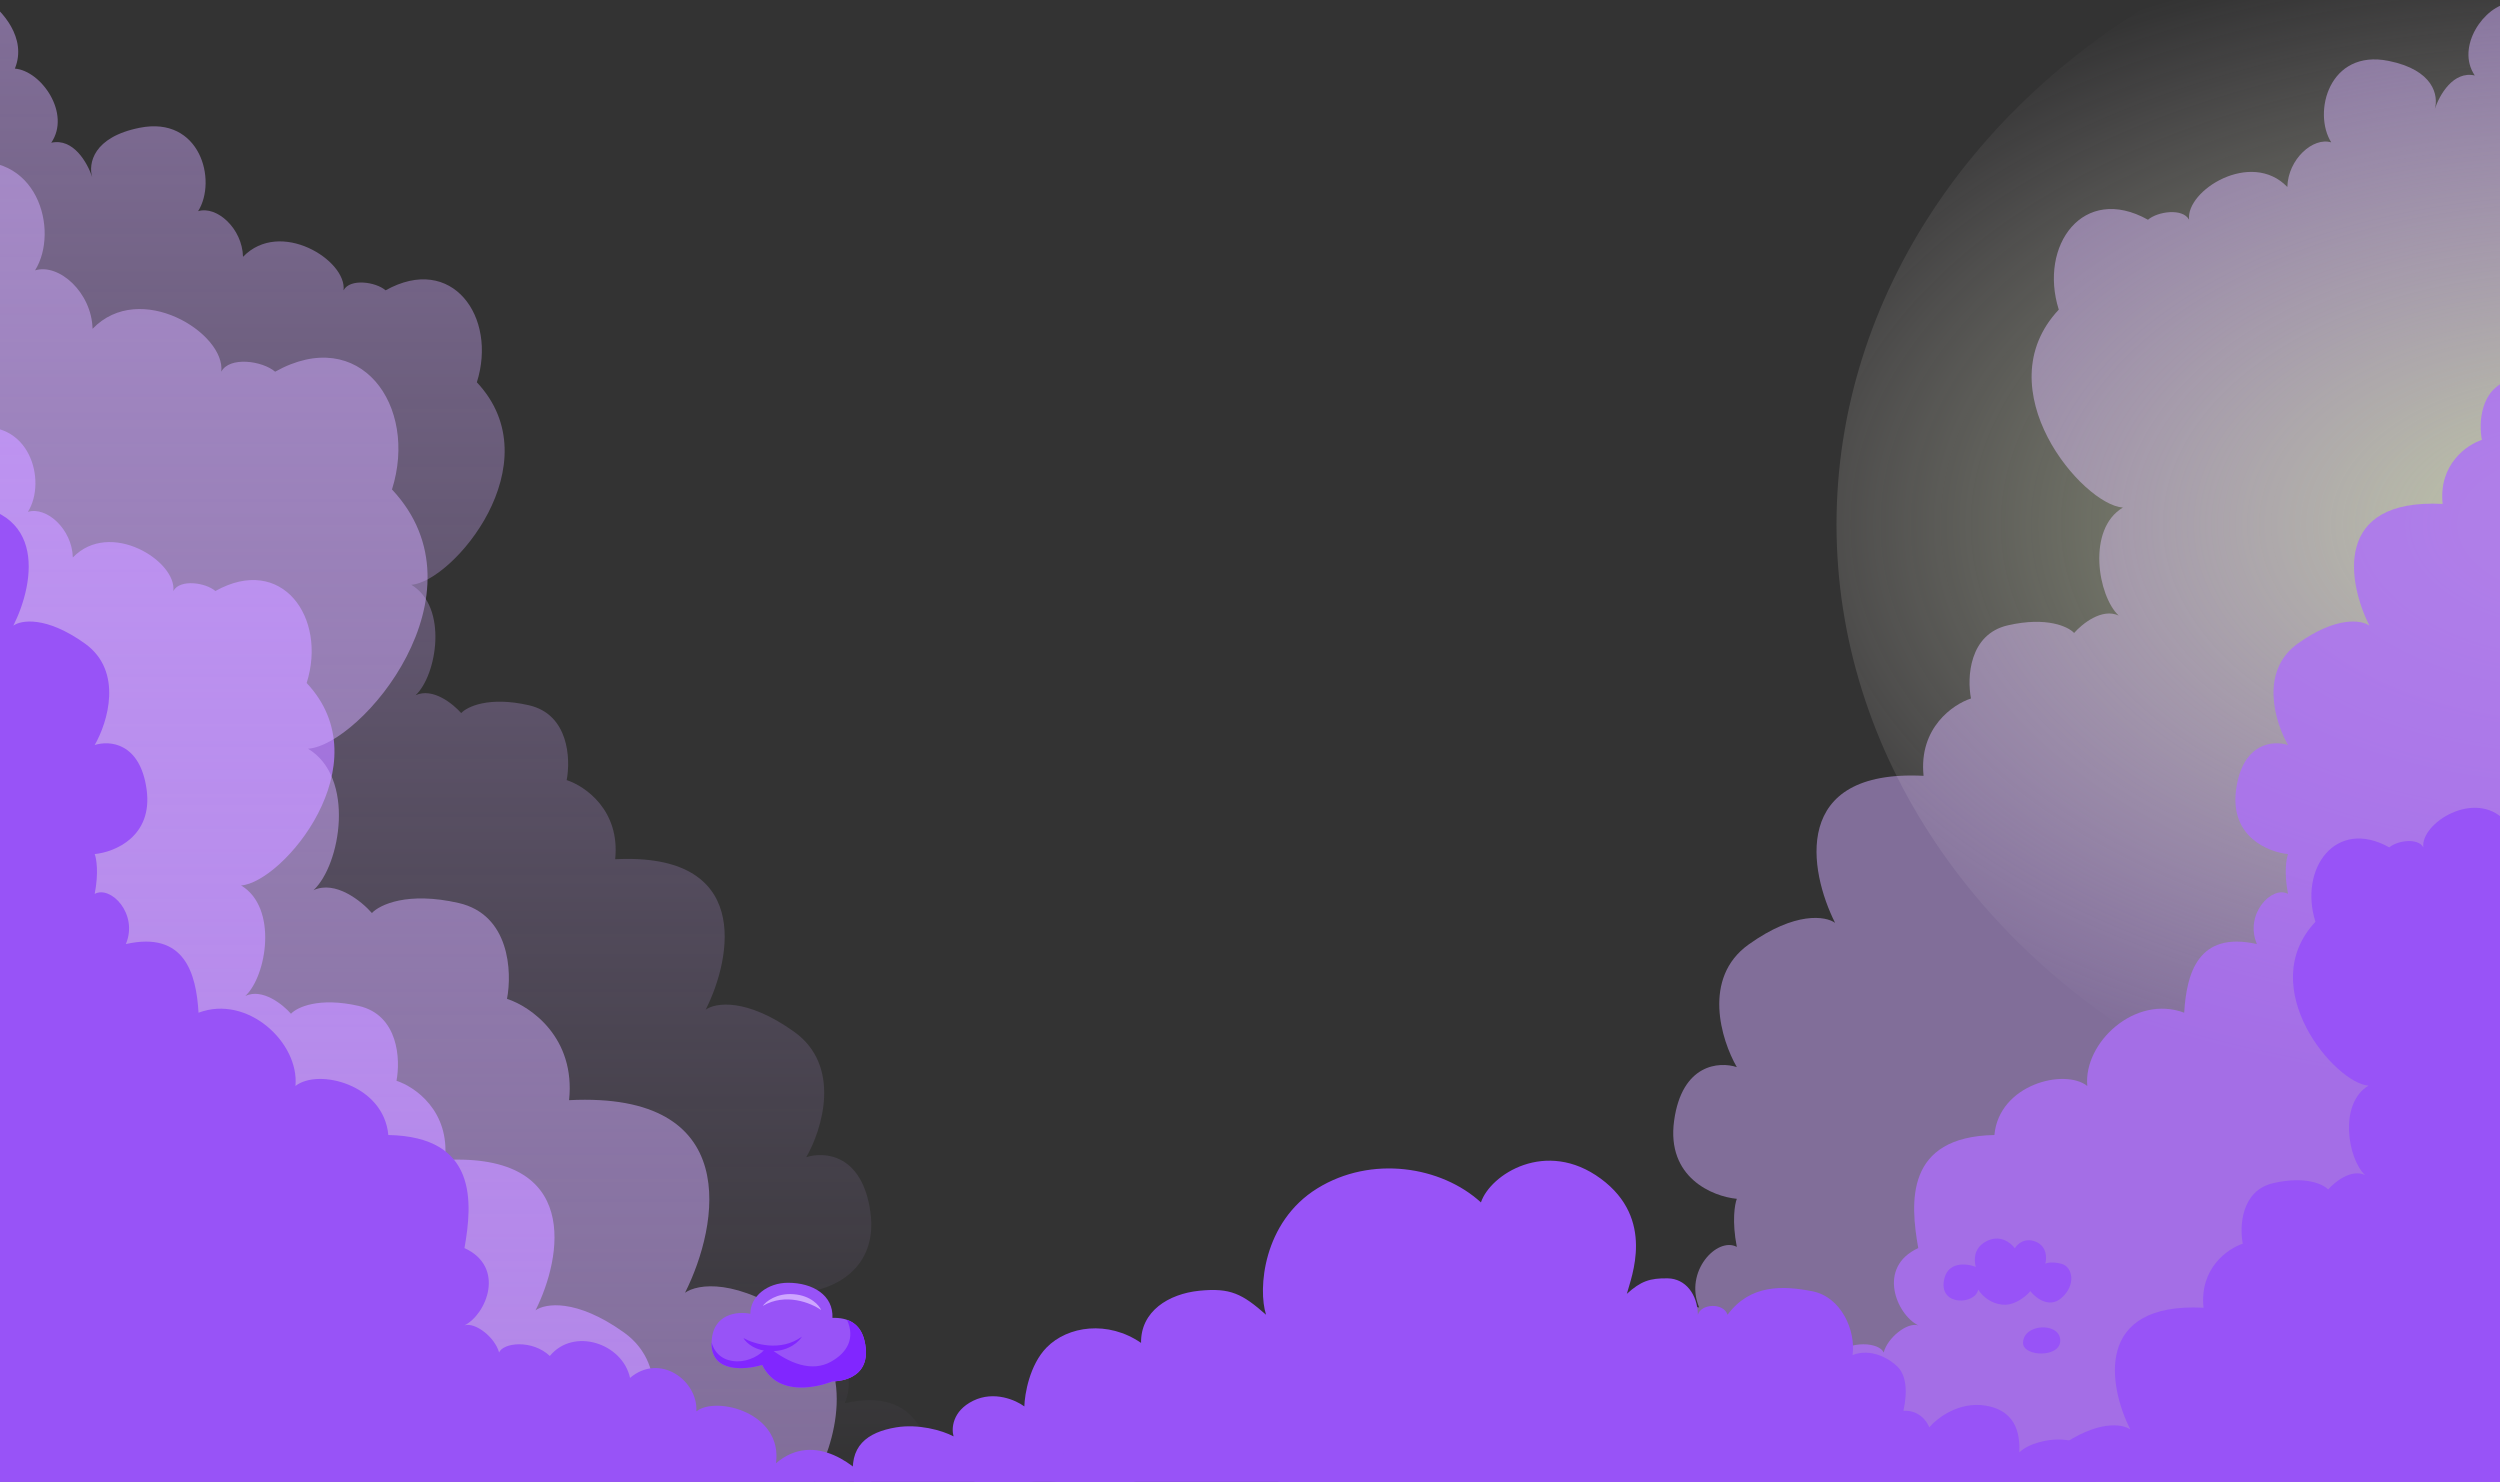 <svg width="1412" height="837" viewBox="0 0 1412 837" fill="none" xmlns="http://www.w3.org/2000/svg">
<rect x="0" y="0" width="1412" height="837" fill="#333333" stroke="none"/>
<g clip-path="url(#clip0_13_2132)">
<path opacity="0.8" d="M359.231 823.435C368.223 807.865 379.444 771.894 352.385 752.566C325.327 733.238 307.824 736.191 302.455 740.084C317.488 710.153 328.306 651.259 251.317 655.125C254.217 627.421 234.271 613.785 223.936 610.43C226.218 598.485 225.144 573.305 202.595 568.151C180.046 562.997 167.698 568.956 164.342 572.58C159.779 567.347 148.236 558.008 138.572 562.516C150.652 551.242 157.094 512.588 136.156 500.105C159.51 498.494 216.286 431.653 173.201 385.749C184.878 348.704 159.108 312.867 121.66 333.806C116.023 328.974 101.527 326.961 97.903 333.806C99.916 316.893 62.066 293.136 41.128 314.88C40.725 298.774 26.229 285.887 15.76 289.108C26.632 271.794 16.968 235.152 -17.258 241.997C-43.721 247.29 -46.238 262.287 -44.075 269.83C-46.754 261.748 -54.703 247.645 -67.188 250.454C-55.914 233.945 -72.825 209.785 -87.724 208.577C-80.637 191.182 -95.24 175.559 -103.428 169.922H-624.472V823.435H359.231Z" fill="#AD6EF9"/>
<path opacity="0.5" d="M552.403 1076.13C550.341 1041.07 540.029 1002.91 487.439 1014.77C498.782 987.962 474.033 962.183 459.596 969.917C463.309 950.943 461.143 938.294 459.596 934.342C477.47 932.623 511.775 918.667 506 876.595C500.225 834.523 472.658 832.598 459.596 836.894C471.111 816.958 485.479 770.898 450.831 746.149C416.183 721.401 393.772 725.182 386.898 730.166C406.147 691.841 419.999 616.429 321.417 621.379C325.13 585.906 299.59 568.445 286.357 564.149C289.279 548.853 287.904 516.611 259.03 510.012C230.157 503.412 214.346 511.043 210.049 515.683C204.206 508.983 189.425 497.025 177.051 502.797C192.519 488.36 200.768 438.865 173.957 422.882C203.862 420.819 276.561 335.231 221.392 276.453C236.344 229.018 203.346 183.13 155.396 209.941C148.178 203.754 129.616 201.177 124.976 209.941C127.554 188.286 79.088 157.865 52.277 185.708C51.762 165.084 33.2 148.583 19.795 152.708C33.716 130.537 21.342 83.618 -22.484 92.383C-56.369 99.16 -59.592 118.364 -56.822 128.023C-60.253 117.674 -70.43 99.615 -86.418 103.213C-71.981 82.073 -93.636 51.138 -112.713 49.591C-103.638 27.317 -122.337 7.312 -132.821 0.094H-800V1076.13H552.403Z" fill="#D1AAFF"/>
<path opacity="0.5" d="M527.839 840.444C526.228 813.063 518.175 783.263 477.104 792.524C485.962 771.586 466.634 751.453 455.36 757.493C458.259 742.675 456.568 732.797 455.36 729.71C469.319 728.368 496.109 717.469 491.599 684.612C487.09 651.755 465.561 650.251 455.36 653.607C464.353 638.037 475.573 602.066 448.515 582.738C421.456 563.41 403.953 566.363 398.585 570.255C413.617 540.325 424.435 481.431 347.447 485.296C350.346 457.593 330.401 443.957 320.066 440.602C322.347 428.657 321.274 403.477 298.724 398.323C276.175 393.169 263.827 399.128 260.472 402.752C255.908 397.519 244.365 388.18 234.701 392.688C246.781 381.413 253.224 342.759 232.285 330.277C255.64 328.666 312.415 261.824 269.33 215.921C281.007 178.876 255.237 143.039 217.789 163.978C212.152 159.146 197.656 157.133 194.032 163.978C196.046 147.065 158.196 123.308 137.257 145.052C136.854 128.945 122.359 116.059 111.889 119.28C122.761 101.966 113.097 65.324 78.871 72.169C52.408 77.462 49.891 92.459 52.054 100.002C49.375 91.92 41.426 77.817 28.941 80.626C40.216 64.117 23.304 39.957 8.405 38.749C15.492 21.354 0.889 5.731 -7.299 0.094H-528.343V840.444H527.839Z" fill="url(#paint0_linear_13_2132)"/>
<path opacity="0.5" d="M448.437 1110.05C459.982 1094.83 489.685 1070.06 516.134 1092.73C511.411 1058.09 557.067 1046.68 570.449 1057.31C569.268 1036.45 595.245 1017.16 615.711 1034.48C620.828 1010.86 654.283 999.839 670.42 1019.52C682.621 1008.1 702.3 1010.46 705.055 1017.15C707.81 1006.92 721.192 996.295 728.671 998.656C713.714 991.178 700.332 958.903 728.671 945.915C723.16 914.821 719.618 869.953 780.624 868.772C783.773 834.136 828.642 823.116 843.992 835.317C841.236 805.798 876.659 772.739 910.114 785.333C911.689 758.569 919.56 729.441 959.706 738.494C951.047 718.027 969.939 698.348 980.96 704.252C978.126 689.768 979.779 680.112 980.96 677.095C967.315 675.783 941.129 665.13 945.537 633.013C949.945 600.896 970.989 599.427 980.96 602.707C972.17 587.488 961.202 552.327 987.651 533.435C1014.1 514.543 1031.21 517.429 1036.46 521.234C1021.76 491.978 1011.19 434.411 1086.44 438.19C1083.61 411.111 1103.1 397.782 1113.21 394.503C1110.97 382.826 1112.02 358.214 1134.07 353.176C1156.11 348.138 1168.18 353.963 1171.46 357.505C1175.92 352.39 1187.2 343.262 1196.65 347.668C1184.84 336.648 1178.54 298.865 1199.01 286.664C1176.18 285.089 1120.68 219.754 1162.8 174.885C1151.38 138.675 1176.57 103.646 1213.18 124.112C1218.69 119.389 1232.86 117.422 1236.4 124.112C1234.43 107.581 1271.43 84.359 1291.89 105.613C1292.29 89.87 1306.46 77.273 1316.69 80.422C1306.06 63.498 1315.51 27.682 1348.96 34.373C1374.83 39.546 1377.29 54.206 1375.18 61.579C1377.79 53.678 1385.56 39.893 1397.77 42.639C1386.75 26.502 1403.28 2.887 1417.84 1.706C1410.91 -15.297 1425.19 -30.568 1433.19 -36.078H1942.49V1110.05H448.437Z" fill="#D1AAFF"/>
<ellipse cx="1454.57" cy="296.261" rx="417.311" ry="359.378" fill="url(#paint1_radial_13_2132)"/>
<path opacity="0.8" d="M851.45 840.788C861.008 828.19 885.596 807.685 907.491 826.452C903.582 797.78 941.377 788.331 952.455 797.129C951.477 779.86 972.981 763.894 989.924 778.23C994.16 758.681 1021.85 749.556 1035.21 765.847C1045.31 756.398 1061.6 758.351 1063.89 763.89C1066.17 755.419 1077.24 746.621 1083.43 748.576C1071.05 742.386 1059.98 715.668 1083.43 704.916C1078.87 679.176 1075.94 642.033 1126.44 641.055C1129.05 612.383 1166.19 603.26 1178.9 613.36C1176.62 588.924 1205.94 561.557 1233.64 571.983C1234.94 549.827 1241.46 525.714 1274.69 533.208C1267.52 516.265 1283.16 499.975 1292.28 504.862C1289.94 492.872 1291.31 484.878 1292.28 482.381C1280.99 481.295 1259.31 472.476 1262.96 445.889C1266.61 419.302 1284.03 418.085 1292.28 420.801C1285.01 408.202 1275.93 379.095 1297.82 363.456C1319.72 347.816 1333.88 350.206 1338.23 353.355C1326.06 329.137 1317.31 281.482 1379.6 284.609C1377.26 262.193 1393.4 251.159 1401.76 248.444C1399.91 238.778 1400.78 218.404 1419.03 214.233C1437.27 210.063 1447.27 214.885 1449.98 217.817C1453.67 213.583 1463.01 206.026 1470.83 209.674C1461.06 200.551 1455.85 169.273 1472.79 159.173C1453.89 157.87 1407.95 103.784 1442.81 66.64C1433.37 36.665 1454.22 7.667 1484.52 24.609C1489.08 20.699 1500.81 19.071 1503.74 24.609C1502.11 10.924 1532.74 -8.299 1549.68 9.295C1550.01 -3.738 1561.74 -14.165 1570.21 -11.559C1561.41 -25.569 1569.23 -55.218 1596.93 -49.679C1618.34 -45.397 1620.38 -33.261 1618.63 -27.158C1620.79 -33.697 1627.23 -45.109 1637.33 -42.836C1628.21 -56.195 1641.89 -75.744 1653.95 -76.721C1648.21 -90.797 1660.03 -103.439 1666.65 -108H2088.26V840.788H851.45Z" fill="#AD6EF9"/>
<path d="M1162.77 817.448C1184.67 801.809 1198.83 804.198 1203.17 807.348C1191.01 783.129 1182.26 735.474 1244.55 738.602C1242.21 716.185 1258.35 705.151 1266.71 702.437C1264.86 692.771 1265.73 672.396 1283.98 668.225C1302.22 664.055 1312.22 668.877 1314.93 671.809C1318.62 667.575 1327.96 660.018 1335.78 663.666C1326.01 654.543 1320.8 623.266 1337.74 613.165C1318.84 611.862 1272.9 557.776 1307.76 520.632C1298.31 490.657 1319.17 461.659 1349.47 478.601C1354.03 474.692 1365.76 473.063 1368.69 478.601C1367.06 464.916 1397.69 445.693 1414.63 463.287C1414.96 450.255 1426.69 439.827 1435.16 442.434C1426.36 428.423 1434.18 398.774 1461.88 404.313C1483.29 408.596 1485.33 420.731 1483.57 426.835C1485.74 420.295 1492.17 408.883 1502.28 411.156C1493.15 397.798 1506.84 378.248 1518.89 377.271C1513.16 363.195 1524.98 350.554 1531.6 345.992H1953.21V843.122L1162.77 864.724V817.448Z" fill="#9853F7"/>
<path d="M494.318 840.788C484.76 828.19 460.172 807.685 438.276 826.452C442.186 797.78 404.391 788.331 393.313 797.129C394.291 779.86 372.787 763.894 355.844 778.23C351.608 758.681 323.914 749.556 310.555 765.847C300.455 756.398 284.164 758.351 281.883 763.89C279.602 755.419 268.524 746.621 262.334 748.576C274.715 742.386 285.793 715.668 262.334 704.916C266.895 679.176 269.827 642.033 219.325 641.055C216.719 612.383 179.575 603.26 166.868 613.36C169.149 588.924 139.825 561.557 112.13 571.983C110.827 549.827 104.311 525.714 71.077 533.208C78.245 516.265 62.606 499.975 53.483 504.862C55.829 492.872 54.46 484.878 53.483 482.381C64.778 481.295 86.456 472.476 82.807 445.889C79.157 419.302 61.737 418.085 53.483 420.801C60.76 408.202 69.839 379.095 47.944 363.456C26.049 347.816 11.886 350.206 7.542 353.355C19.706 329.137 28.46 281.482 -33.837 284.609C-31.491 262.193 -47.63 251.159 -55.993 248.444C-54.146 238.778 -55.015 218.404 -73.261 214.233C-91.507 210.063 -101.499 214.885 -104.214 217.817C-107.907 213.583 -117.247 206.026 -125.067 209.674C-115.292 200.551 -110.079 169.273 -127.022 159.173C-108.124 157.87 -62.183 103.784 -97.046 66.64C-87.597 36.665 -108.45 7.667 -138.751 24.609C-143.312 20.699 -155.042 19.071 -157.974 24.609C-156.345 10.924 -186.972 -8.299 -203.915 9.295C-204.241 -3.738 -215.97 -14.165 -224.442 -11.559C-215.645 -25.569 -223.464 -55.218 -251.159 -49.679C-272.572 -45.397 -274.609 -33.261 -272.858 -27.158C-275.026 -33.697 -281.458 -45.109 -291.561 -42.836C-282.438 -56.195 -296.122 -75.744 -308.177 -76.721C-302.443 -90.797 -314.26 -103.439 -320.885 -108H-742.496V840.788H494.318Z" fill="#9853F7"/>
<path d="M555.207 841.904C547.039 859.991 489.277 864.075 482.276 836.069C478.926 816.815 489.848 808.861 506.197 806.167C518.593 804.125 531.966 807.772 538.579 811.272C537.315 806.994 537.762 796.978 549.664 791.143C561.567 785.309 573.878 790.852 578.545 794.352C578.74 787.351 581.521 770.898 591.089 761.096C603.05 748.843 625.805 745.634 644.475 758.47C644.184 740.675 659.937 730.757 677.44 729.006C694.944 727.254 701.654 730.757 715.073 742.574C710.405 728.137 713.323 690.206 743.954 671.244C774.585 652.282 814.114 658.702 836.431 679.123C841.682 663.37 873.188 642.949 904.111 665.703C935.034 688.458 921.323 721.276 918.843 730.757C926.72 723.61 931.825 721.86 941.89 722.006C951.954 722.151 958.81 731.049 958.955 742.574C960.706 736.304 973.396 735.573 975.73 742.574C988.566 725.216 1007.09 726.092 1023.57 729.301C1040.06 732.51 1048.22 751.619 1046.33 765.33C1056.68 761.246 1067.19 767.372 1071.71 771.894C1076.23 776.416 1077.69 784.73 1075.06 796.836C1083.81 796.253 1088.43 802.815 1089.65 806.169C1093.98 801.015 1106.42 791.349 1121.59 793.917C1140.55 797.126 1140.7 812.731 1140.55 820.316C1149.45 811.126 1186.21 806.021 1184.17 834.173C1182.53 856.694 1156.06 852.406 1143.03 847.446C1142.84 849.245 1139.39 853.718 1127.14 857.219C1114.88 860.72 1104.23 854.496 1100.44 850.947C1099.37 852.94 1095.02 857.219 1086.15 858.386C1077.28 859.553 1069.91 853.913 1067.33 850.947C1065.87 856.344 1053.59 867.838 1016.13 870.639C978.676 873.439 954.045 853.427 946.411 843.07C945.731 844.675 942.969 848.701 937.368 851.968C931.767 855.235 922.49 853.329 918.551 851.968C917.093 856.247 909.185 868.293 887.483 870.201C860.937 872.535 848.148 861.984 841.828 855.177C838.375 858.435 833.223 868.305 814.114 868.305C799.97 868.305 789.949 863.102 786.546 858.824C780.128 873.702 752.124 881.578 737.829 860.574C728.786 873.993 690.861 873.993 680.066 856.782C657.02 871.66 629.014 866.992 608.885 847.155C606.259 855.615 571.544 874.577 555.207 841.904Z" fill="#9853F7"/>
<path d="M842.12 689.625C845.524 693.855 852.36 706.954 852.477 725.507C858.749 703.044 848.101 693.563 842.12 689.625Z" fill="#9853F7"/>
<path d="M985.066 786.186C972.024 787.933 967.193 777.914 966.4 772.654C966.664 789.153 977.557 791.131 983.753 789.979C983.899 796.105 992.505 799.314 997.464 794.938C990.755 795.959 986.962 790.562 985.066 786.186Z" fill="#9853F7"/>
<path fill-rule="evenodd" clip-rule="evenodd" d="M482.282 836.069C489.283 864.075 547.045 859.991 555.213 841.904C571.55 874.577 606.265 855.615 608.891 847.155C629.02 866.992 657.025 871.66 680.072 856.782C690.867 873.993 728.791 873.993 737.835 860.574C752.129 881.578 780.133 873.702 786.551 858.824C789.955 863.102 799.976 868.305 814.12 868.305C830.317 868.305 836.487 861.214 840.093 857.069C840.742 856.324 841.307 855.674 841.833 855.177C848.154 861.984 860.943 872.535 887.489 870.201C909.191 868.293 917.099 856.247 918.557 851.968C922.496 853.33 931.772 855.235 937.374 851.968C942.975 848.701 945.736 844.675 946.417 843.07C954.051 853.427 978.682 873.439 1016.14 870.639C1053.6 867.838 1065.88 856.344 1067.34 850.947C1069.91 853.913 1077.29 859.553 1086.15 858.386C1095.02 857.219 1099.38 852.941 1100.45 850.947C1104.24 854.496 1114.89 860.72 1127.14 857.219C1139.39 853.718 1142.85 849.245 1143.04 847.446C1156.07 852.406 1182.54 856.694 1184.17 834.173C1184.27 832.9 1184.28 831.695 1184.22 830.556C1183.03 836.045 1178.89 841.566 1169.01 844.82C1149.87 851.121 1127 834.026 1117.95 824.691C1119.61 826.83 1103.95 834.026 1092.87 834.026C1068.71 834.026 1053.87 820.801 1049.4 812.73C1049.4 812.73 1037.44 827.9 1006.22 834.026C966.604 841.802 937.473 817.981 927.749 804.562C927.652 809.813 923.957 820.898 909.954 823.232C895.951 825.566 887.394 815.258 884.866 809.813C882.532 812.827 873.488 823.232 855.401 820.315C837.623 817.447 825.353 804.076 821.561 795.227C821.457 795.494 821.346 795.784 821.227 796.096C818.789 802.478 812.93 817.819 791.513 826.441C771.315 834.573 750.283 827.025 741.336 820.315C740.17 827.122 727.8 841.203 687.659 843.07C647.517 844.937 626.202 831.012 620.562 823.816C619.687 826.927 613.561 833.851 596.057 836.652C578.553 839.452 565.815 831.012 561.633 826.441C560.855 828.872 550.84 841.611 526.918 843.07C500.713 844.667 486.539 835.592 481.773 827.124C481.552 829.793 481.707 832.765 482.282 836.069Z" fill="#9853F7"/>
<path d="M721.493 754.094C728.252 766.492 740.455 788.663 777.796 783.996C758.834 792.893 725.869 790.268 721.493 754.094Z" fill="#9853F7"/>
<path d="M780.335 677.148C754.788 679.592 741.366 695.012 737.849 702.417C767.839 676.647 808.289 685.571 824.765 693.254C820.599 686.867 805.882 674.704 780.335 677.148Z" fill="#9853F7"/>
<path d="M623.719 828.466C640.375 828.218 649.864 818.942 652.526 814.334C631.778 829.442 606.073 821.557 595.814 815.726C598.175 820.076 607.062 828.713 623.719 828.466Z" fill="#9853F7"/>
<path d="M401.902 758.643C402.135 741.839 416.585 740.556 423.781 742.014C423.781 732.1 433.534 724.513 445.075 724.508C459.078 724.501 470.747 731.512 470.163 744.348C478.623 744.056 485.917 747.253 488.25 757.172C493.81 780.803 470.163 780.218 470.163 780.218C470.163 780.218 440.991 792.471 430.491 770.895C420.864 773.812 401.668 775.446 401.902 758.643Z" fill="#9853F7"/>
<path fill-rule="evenodd" clip-rule="evenodd" d="M401.911 758.143C401.906 758.306 401.902 758.47 401.9 758.635C401.666 775.438 420.862 773.805 430.489 770.887C440.989 792.463 470.161 780.211 470.161 780.211C470.161 780.211 493.808 780.795 488.248 757.164C486.726 750.694 483.093 747.084 478.402 745.437C483.008 755.751 478.757 763.86 469.286 769.121C458.784 774.956 445.948 770.58 433.403 760.37C425.803 771.227 405.827 772.99 401.911 758.143Z" fill="#8126FF"/>
<path d="M436.153 763.15C445.858 763.006 451.386 757.601 452.938 754.916C440.849 763.719 425.872 759.124 419.895 755.727C421.271 758.261 426.449 763.294 436.153 763.15Z" fill="#8126FF"/>
<path d="M448.294 730.973C438.618 730.205 432.607 735.066 430.81 737.593C443.673 729.965 458.151 735.947 463.783 739.891C462.651 737.238 457.969 731.741 448.294 730.973Z" fill="#CEA6FF"/>
<path d="M1199.05 842.487C1199.05 855.904 1235.81 857.073 1234.93 839.569C1234.06 822.066 1199.05 823.816 1199.05 842.487Z" fill="#9853F7"/>
<path d="M1142.61 758.523C1142.61 766.384 1164.14 767.068 1163.63 756.814C1163.12 746.559 1142.61 747.584 1142.61 758.523Z" fill="#9853F7"/>
<path d="M430.595 834.211C430.595 839.57 445.852 840.036 445.489 833.045C445.125 826.054 430.595 826.754 430.595 834.211Z" fill="#9853F7"/>
<path d="M1164.22 733.169C1157.34 739.12 1149.68 733.023 1146.72 729.231C1144.53 731.996 1139.71 735.655 1134.9 736.676C1130.09 737.697 1122.21 735.801 1117.25 728.362C1115.94 736.676 1095.81 737.989 1097.85 723.694C1099.49 712.258 1110.59 713.484 1115.94 715.526C1115.21 712.947 1113.97 705.603 1121.34 701.373C1129.21 696.851 1135.53 701.665 1137.97 705.02C1139.33 702.686 1143.63 698.689 1149.93 701.373C1156.23 704.057 1156.05 710.755 1155.18 713.769C1156.05 713.234 1159.09 712.486 1164.22 713.769C1170.64 715.374 1172.83 725.73 1164.22 733.169Z" fill="#9853F7"/>
</g>
<defs>
<linearGradient id="paint0_linear_13_2132" x1="-0.252" y1="0.094" x2="-0.252" y2="840.444" gradientUnits="userSpaceOnUse">
<stop stop-color="#D1AAFF"/>
<stop offset="1" stop-color="#D1AAFF" stop-opacity="0"/>
</linearGradient>
<radialGradient id="paint1_radial_13_2132" cx="0" cy="0" r="1" gradientUnits="userSpaceOnUse" gradientTransform="translate(1454.57 296.261) rotate(90) scale(359.378 588.163)">
<stop stop-color="#E3FFA8" stop-opacity="0.62"/>
<stop offset="0.913" stop-color="#FFF0FE" stop-opacity="0"/>
</radialGradient>
<clipPath id="clip0_13_2132">
<rect width="1412" height="837" fill="white"/>
</clipPath>
</defs>
</svg>
